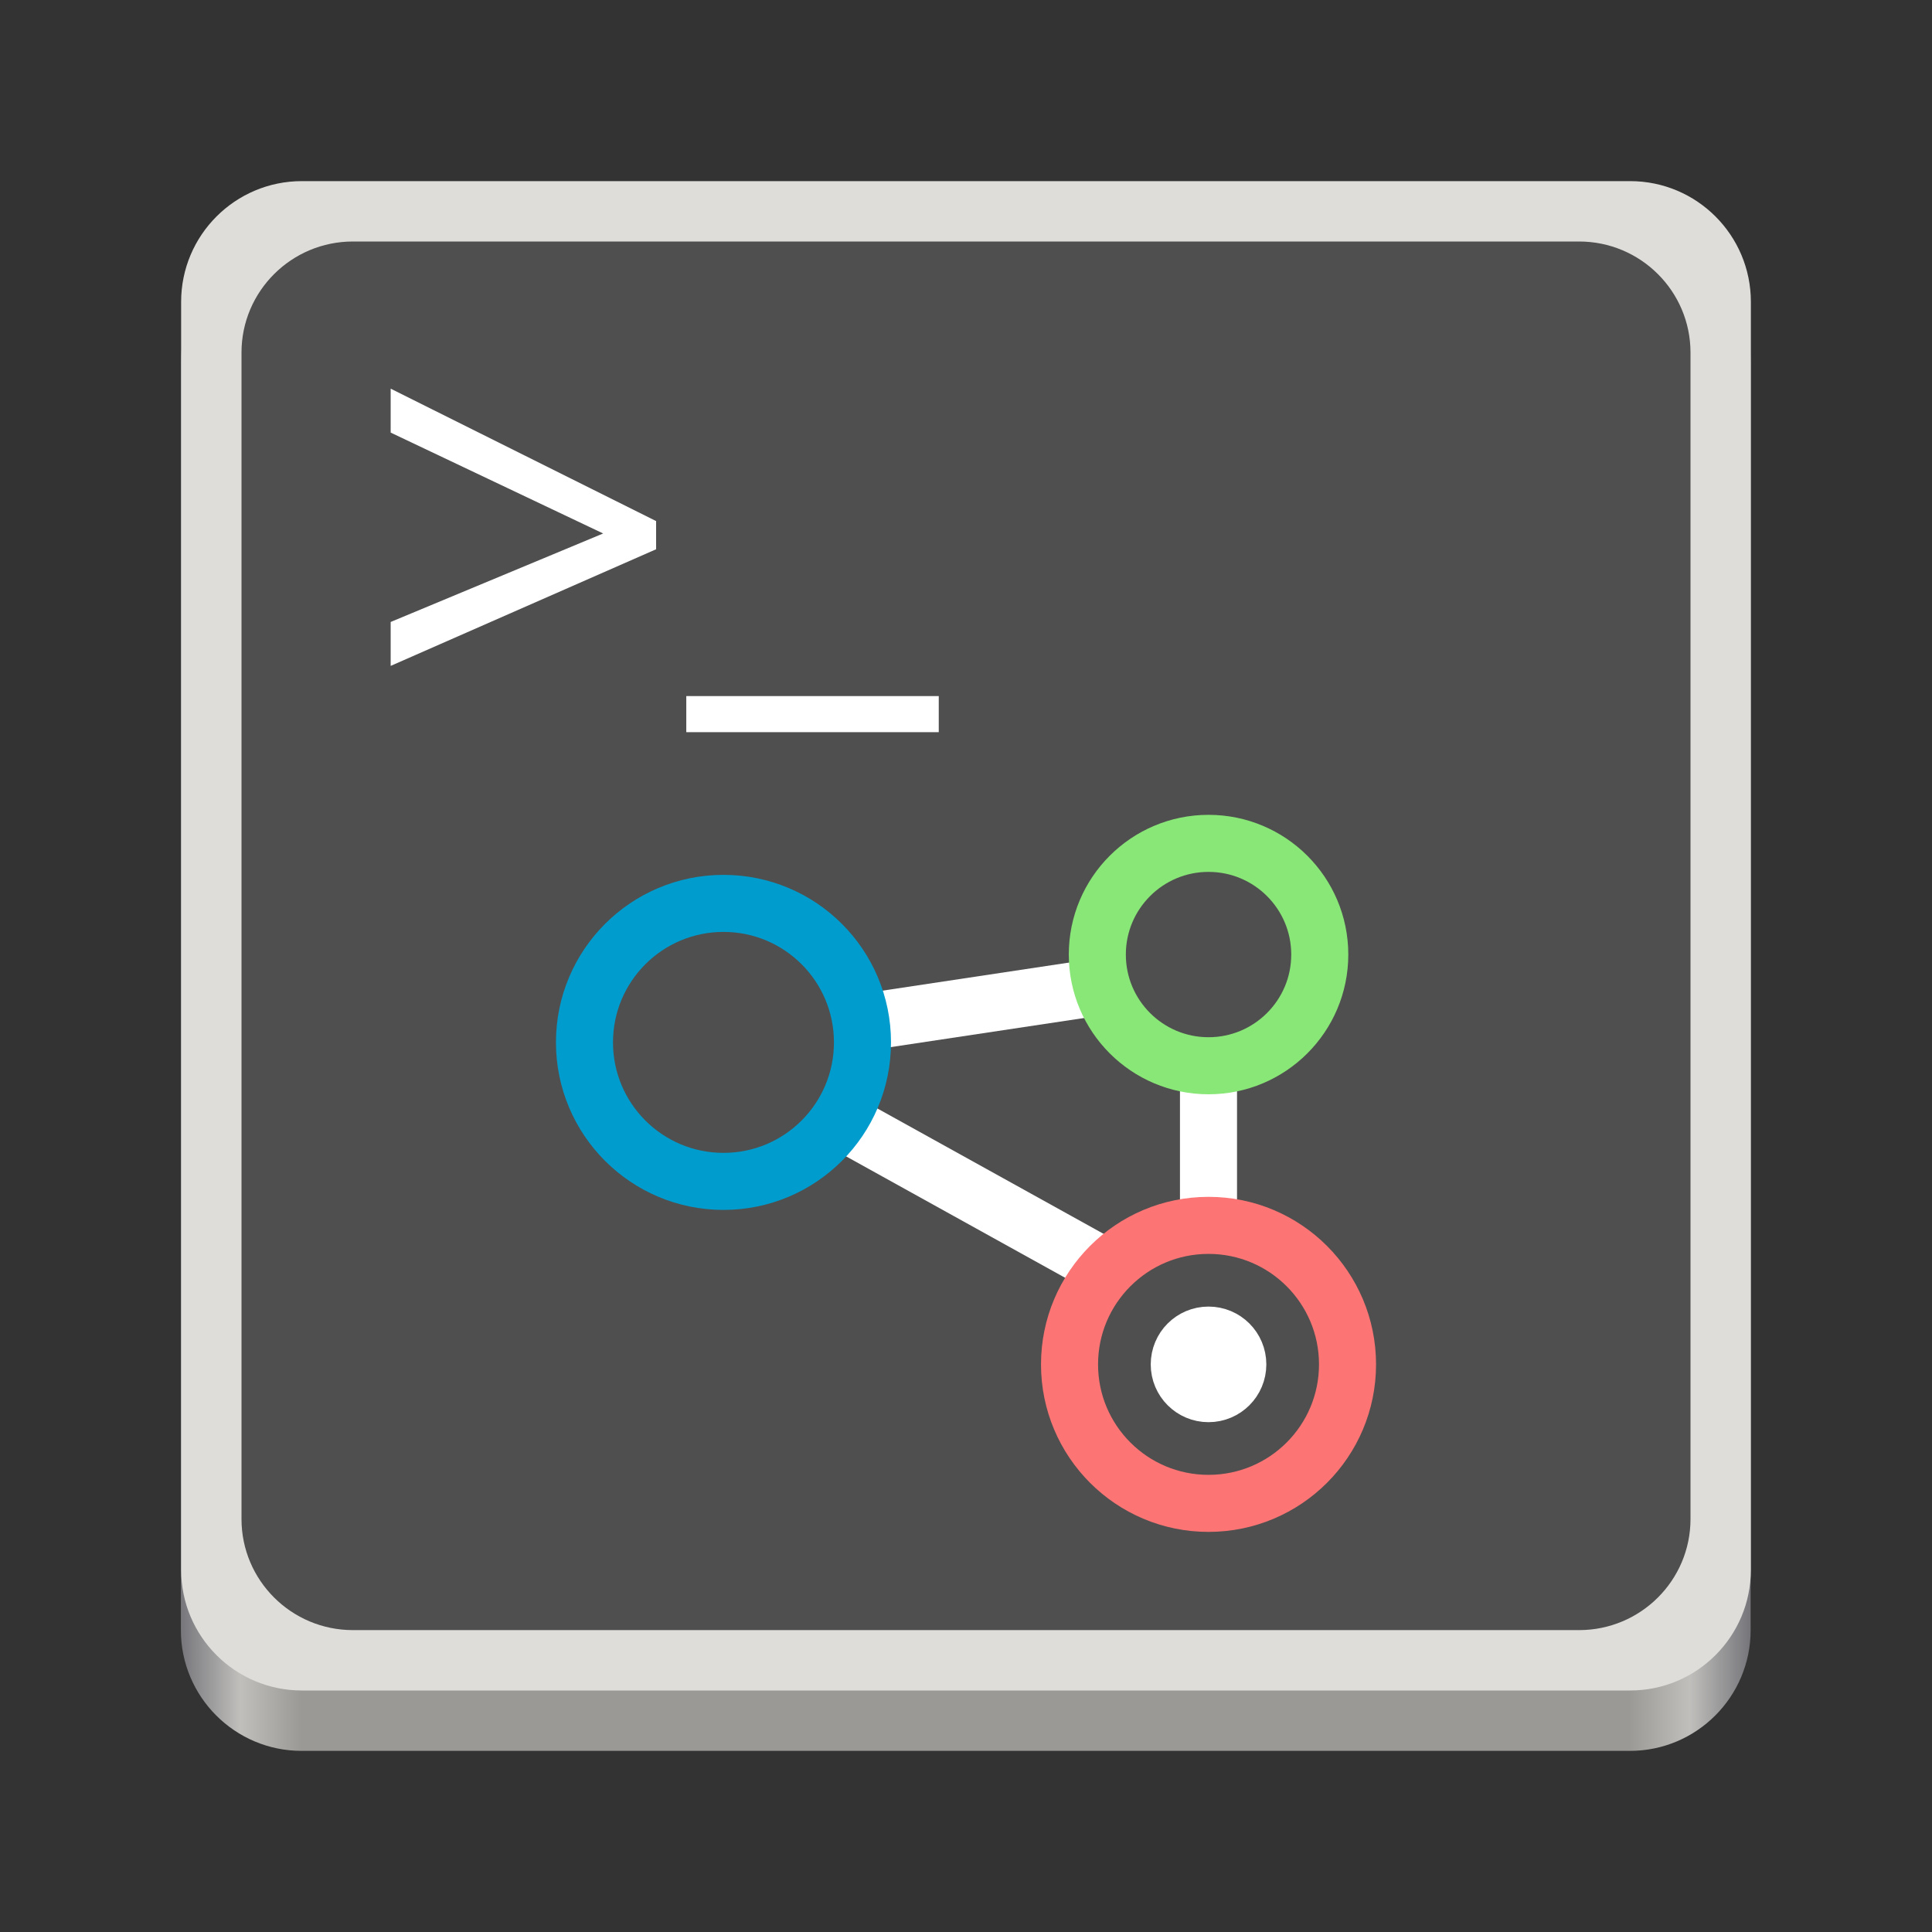 <?xml version="1.0" encoding="UTF-8"?>
<svg height="128px" viewBox="0 0 128 128" width="128px" xmlns="http://www.w3.org/2000/svg" xmlns:xlink="http://www.w3.org/1999/xlink">
    <rect x="0" y="0" width="128" height="128" fill="#333333" stroke="none"/>
    <linearGradient id="a" gradientTransform="matrix(0.232 0 0 0.329 -8.583 263.827)" gradientUnits="userSpaceOnUse" x1="88.596" x2="536.596" y1="-449.394" y2="-449.394">
        <stop offset="0" stop-color="#77767b"/>
        <stop offset="0.038" stop-color="#c0bfbc"/>
        <stop offset="0.077" stop-color="#9a9996"/>
        <stop offset="0.923" stop-color="#9a9996"/>
        <stop offset="0.962" stop-color="#c0bfbc"/>
        <stop offset="1" stop-color="#77767b"/>
    </linearGradient>
    <path d="m 19.984 16 h 88 c 4.418 0 8 3.582 8 8 v 84 c 0 4.418 -3.582 8 -8 8 h -88 c -4.418 0 -8 -3.582 -8 -8 v -84 c 0 -4.418 3.582 -8 8 -8 z m 0 0" fill="url(#a)"/>
    <path d="m 20 12 h 88 c 4.418 0 8 3.582 8 8 v 84 c 0 4.418 -3.582 8 -8 8 h -88 c -4.418 0 -8 -3.582 -8 -8 v -84 c 0 -4.418 3.582 -8 8 -8 z m 0 0" fill="#deddda"/>
    <path d="m 23.383 16 h 81.234 c 4.078 0 7.383 3.297 7.383 7.359 v 77.281 c 0 4.062 -3.305 7.359 -7.383 7.359 h -81.234 c -4.078 0 -7.383 -3.297 -7.383 -7.359 v -77.281 c 0 -4.062 3.305 -7.359 7.383 -7.359 z m 0 0" fill="#4f4f4f"/>
    <g stroke-width="3.78">
        <path d="m 56.875 67.785 l 15.926 -2.398" fill="#ff0000" stroke="#ffffff"/>
        <path d="m 80.066 81.262 v -10.695" fill="none" stroke="#ffffff"/>
        <path d="m 55.516 74.152 l 18.23 10.105" fill="none" stroke="#ffffff"/>
        <path d="m 57.141 69.059 c 0 5.09 -4.121 9.211 -9.207 9.211 c -5.09 0 -9.211 -4.121 -9.211 -9.211 c 0 -5.086 4.121 -9.207 9.211 -9.207 c 5.086 0 9.207 4.121 9.207 9.207 z m 0 0" fill="#4f4f4f" stroke="#009ccd"/>
        <path d="m 87.438 63.242 c 0 4.07 -3.301 7.367 -7.371 7.367 c -4.066 0 -7.367 -3.297 -7.367 -7.367 c 0 -4.07 3.301 -7.367 7.367 -7.367 c 4.07 0 7.371 3.297 7.371 7.367 z m 0 0" fill="#4f4f4f" stroke="#89e777"/>
        <path d="m 89.277 90.395 c 0 5.086 -4.121 9.207 -9.211 9.207 c -5.086 0 -9.207 -4.121 -9.207 -9.207 c 0 -5.086 4.121 -9.211 9.207 -9.211 c 5.09 0 9.211 4.125 9.211 9.211 z m 0 0" fill="#4f4f4f" stroke="#fc7474"/>
        <path d="m 82.008 90.395 c 0 1.07 -0.867 1.938 -1.941 1.938 c -1.07 0 -1.938 -0.867 -1.938 -1.938 c 0 -1.074 0.867 -1.941 1.938 -1.941 c 1.074 0 1.941 0.867 1.941 1.941 z m 0 0" fill="#ffffff" stroke="#ffffff"/>
    </g>
    <path d="m 25.883 41.207 l 14.078 -5.863 l -14.078 -6.684 v -2.91 l 17.586 8.773 v 1.867 l -17.586 7.727 z m 0 0" fill="#ffffff"/>
    <path d="m 62.195 48.508 h -16.727 v -2.391 h 16.727 z m 0 0" fill="#ffffff"/>
</svg>
